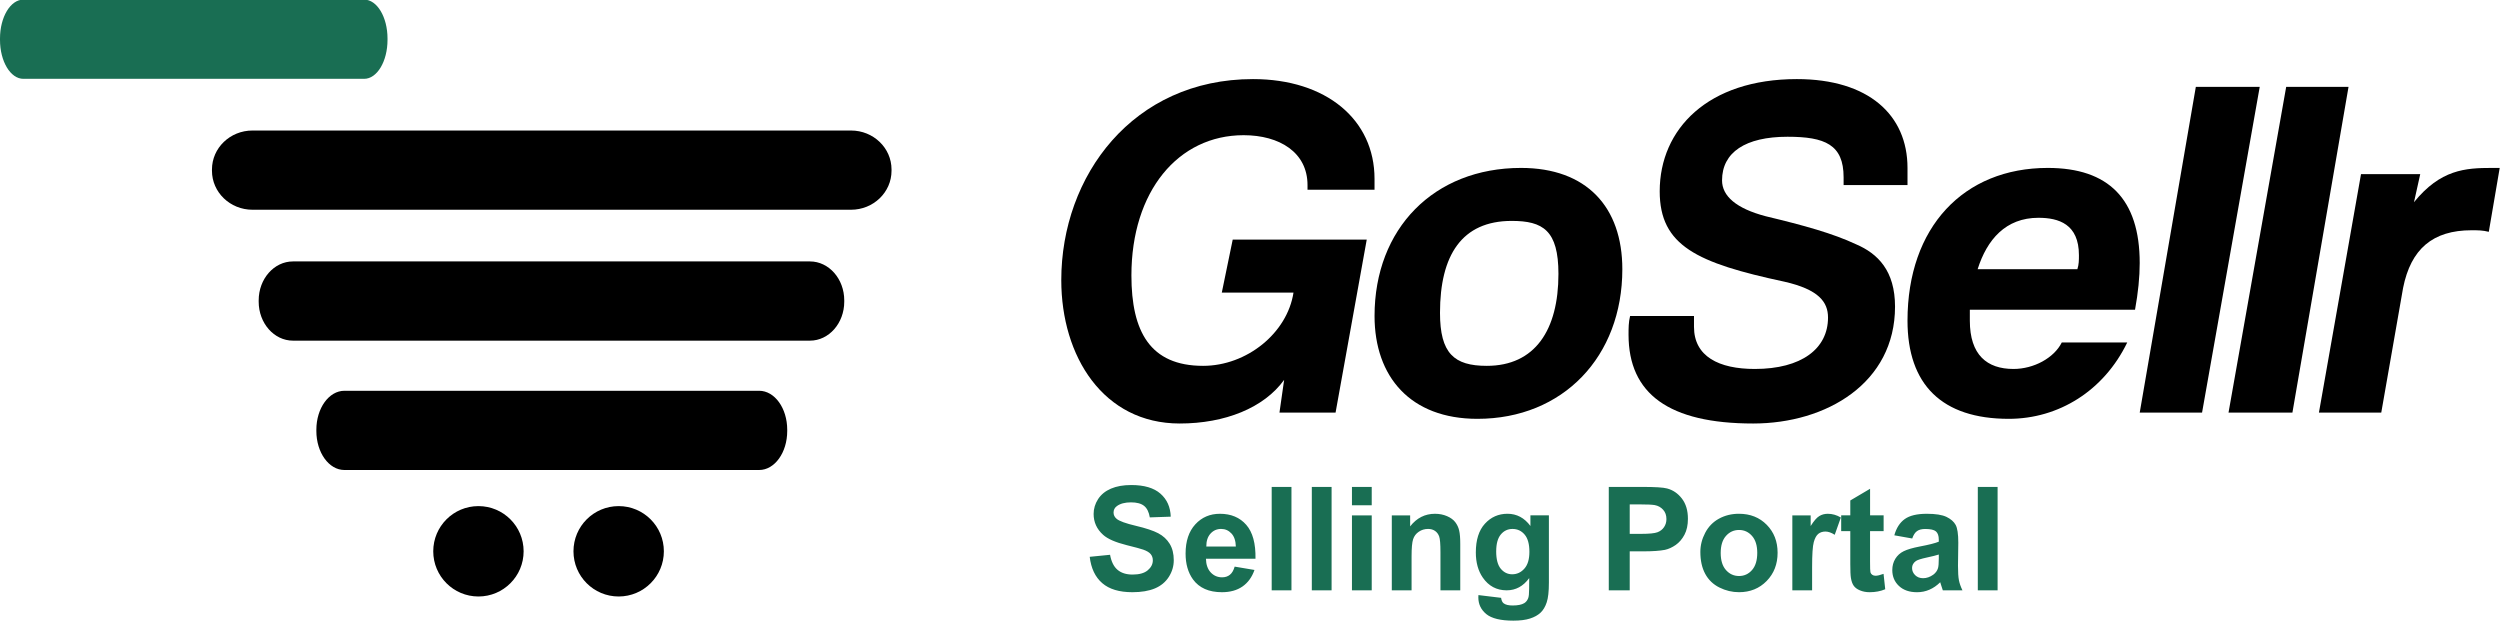 <svg width="154" height="39" viewBox="0 0 154 39" fill="none" xmlns="http://www.w3.org/2000/svg">
<g clip-path="url(#clip0_180_2)">
<path d="M67.125 34.3L68.38 34.175C68.456 34.594 68.606 34.902 68.837 35.098C69.066 35.295 69.376 35.393 69.767 35.393C70.179 35.393 70.491 35.306 70.699 35.131C70.908 34.956 71.014 34.752 71.014 34.518C71.014 34.367 70.97 34.238 70.882 34.132C70.795 34.026 70.641 33.934 70.422 33.857C70.272 33.803 69.931 33.712 69.397 33.579C68.711 33.407 68.229 33.196 67.952 32.945C67.562 32.594 67.367 32.166 67.367 31.66C67.367 31.335 67.459 31.03 67.641 30.747C67.826 30.463 68.09 30.248 68.434 30.1C68.78 29.952 69.195 29.878 69.684 29.878C70.481 29.878 71.081 30.055 71.483 30.409C71.887 30.763 72.097 31.234 72.118 31.827L70.828 31.871C70.773 31.542 70.656 31.306 70.476 31.162C70.297 31.018 70.027 30.945 69.668 30.945C69.297 30.945 69.007 31.022 68.797 31.177C68.662 31.277 68.595 31.408 68.595 31.574C68.595 31.725 68.658 31.855 68.786 31.961C68.947 32.098 69.341 32.242 69.965 32.389C70.589 32.536 71.05 32.691 71.348 32.848C71.648 33.007 71.882 33.222 72.051 33.496C72.22 33.771 72.304 34.109 72.304 34.51C72.304 34.875 72.203 35.217 72 35.536C71.796 35.855 71.51 36.092 71.14 36.247C70.769 36.402 70.306 36.48 69.754 36.48C68.948 36.48 68.33 36.295 67.899 35.922C67.467 35.551 67.21 35.01 67.126 34.3H67.125ZM76.057 34.904L77.276 35.109C77.121 35.555 76.873 35.895 76.536 36.129C76.198 36.363 75.776 36.48 75.27 36.48C74.468 36.48 73.873 36.218 73.489 35.693C73.184 35.271 73.032 34.74 73.032 34.099C73.032 33.334 73.233 32.734 73.631 32.3C74.029 31.866 74.535 31.649 75.146 31.649C75.831 31.649 76.373 31.876 76.769 32.33C77.166 32.783 77.355 33.479 77.338 34.416H74.286C74.294 34.778 74.392 35.059 74.58 35.261C74.767 35.462 75.002 35.563 75.28 35.563C75.471 35.563 75.632 35.511 75.76 35.407C75.891 35.304 75.989 35.136 76.055 34.904H76.057ZM76.128 33.668C76.119 33.314 76.029 33.044 75.855 32.86C75.681 32.674 75.471 32.582 75.222 32.582C74.957 32.582 74.737 32.68 74.564 32.874C74.39 33.068 74.306 33.334 74.309 33.667H76.128V33.668ZM78.336 36.364V29.994H79.554V36.364H78.336ZM80.808 36.364V29.994H82.026V36.364H80.808ZM83.28 31.124V29.994H84.498V31.124H83.28ZM83.28 36.364V31.747H84.498V36.364H83.28ZM89.951 36.364H88.732V34.011C88.732 33.513 88.705 33.191 88.653 33.045C88.599 32.898 88.515 32.786 88.397 32.704C88.279 32.623 88.136 32.582 87.97 32.582C87.757 32.582 87.565 32.64 87.396 32.756C87.225 32.871 87.11 33.026 87.048 33.216C86.984 33.408 86.953 33.76 86.953 34.276V36.364H85.735V31.747H86.865V32.425C87.27 31.907 87.778 31.649 88.394 31.649C88.664 31.649 88.911 31.698 89.135 31.794C89.361 31.892 89.529 32.015 89.644 32.165C89.759 32.315 89.84 32.486 89.884 32.677C89.93 32.868 89.952 33.141 89.952 33.497V36.363L89.951 36.364ZM91.07 36.657L92.467 36.826C92.491 36.991 92.544 37.104 92.627 37.166C92.745 37.254 92.927 37.298 93.176 37.298C93.494 37.298 93.733 37.251 93.894 37.154C94 37.089 94.082 36.988 94.138 36.846C94.175 36.745 94.194 36.557 94.194 36.285L94.2 35.61C93.832 36.113 93.37 36.364 92.812 36.364C92.192 36.364 91.7 36.102 91.338 35.577C91.054 35.164 90.911 34.647 90.911 34.033C90.911 33.259 91.097 32.669 91.47 32.261C91.842 31.853 92.306 31.648 92.861 31.648C93.431 31.648 93.903 31.899 94.274 32.4V31.746H95.412V35.886C95.412 36.43 95.368 36.837 95.277 37.106C95.188 37.376 95.062 37.586 94.899 37.74C94.737 37.893 94.52 38.015 94.25 38.101C93.978 38.189 93.636 38.232 93.223 38.232C92.44 38.232 91.885 38.096 91.557 37.829C91.23 37.559 91.066 37.219 91.066 36.805C91.066 36.765 91.068 36.715 91.071 36.657H91.07ZM92.165 33.962C92.165 34.45 92.26 34.809 92.448 35.035C92.638 35.262 92.872 35.376 93.15 35.376C93.446 35.376 93.698 35.259 93.903 35.025C94.11 34.793 94.211 34.449 94.211 33.992C94.211 33.515 94.114 33.16 93.917 32.93C93.721 32.698 93.472 32.583 93.171 32.583C92.879 32.583 92.638 32.697 92.449 32.925C92.261 33.151 92.166 33.497 92.166 33.963L92.165 33.962ZM99.101 36.364V29.994H101.163C101.944 29.994 102.453 30.025 102.69 30.089C103.055 30.185 103.36 30.393 103.606 30.713C103.852 31.034 103.976 31.448 103.976 31.954C103.976 32.346 103.905 32.673 103.763 32.94C103.621 33.207 103.442 33.416 103.224 33.569C103.006 33.72 102.783 33.822 102.559 33.871C102.251 33.931 101.809 33.963 101.227 33.963H100.391V36.365H99.101V36.364ZM100.391 31.07V32.886H101.093C101.599 32.886 101.935 32.851 102.105 32.785C102.276 32.718 102.41 32.614 102.506 32.47C102.602 32.328 102.652 32.163 102.652 31.974C102.652 31.74 102.584 31.549 102.448 31.399C102.312 31.248 102.141 31.153 101.933 31.114C101.78 31.086 101.473 31.071 101.01 31.071H100.392L100.391 31.07ZM104.742 33.998C104.742 33.592 104.841 33.199 105.041 32.819C105.242 32.438 105.525 32.149 105.891 31.949C106.257 31.749 106.665 31.648 107.117 31.648C107.816 31.648 108.386 31.875 108.832 32.329C109.279 32.784 109.5 33.356 109.5 34.05C109.5 34.75 109.275 35.33 108.825 35.79C108.375 36.249 107.809 36.479 107.125 36.479C106.703 36.479 106.3 36.383 105.916 36.191C105.533 36 105.241 35.719 105.041 35.349C104.841 34.979 104.742 34.529 104.742 33.998ZM105.995 34.063C105.995 34.522 106.104 34.873 106.321 35.117C106.539 35.361 106.806 35.482 107.124 35.482C107.441 35.482 107.708 35.361 107.923 35.117C108.138 34.873 108.247 34.52 108.247 34.055C108.247 33.603 108.138 33.254 107.923 33.011C107.708 32.767 107.441 32.646 107.124 32.646C106.806 32.646 106.539 32.767 106.321 33.011C106.104 33.254 105.995 33.606 105.995 34.063ZM111.626 36.364H110.408V31.747H111.537V32.403C111.731 32.093 111.907 31.889 112.063 31.793C112.218 31.697 112.395 31.649 112.592 31.649C112.871 31.649 113.139 31.726 113.397 31.879L113.019 32.943C112.812 32.81 112.621 32.743 112.445 32.743C112.273 32.743 112.127 32.791 112.009 32.884C111.891 32.979 111.797 33.148 111.729 33.393C111.66 33.639 111.626 34.156 111.626 34.94V36.364ZM116.031 31.747V32.717H115.195V34.587C115.195 34.967 115.202 35.188 115.218 35.25C115.234 35.312 115.27 35.364 115.329 35.406C115.385 35.446 115.453 35.466 115.535 35.466C115.649 35.466 115.812 35.428 116.027 35.349L116.13 36.297C115.847 36.419 115.526 36.48 115.168 36.48C114.949 36.48 114.752 36.442 114.575 36.368C114.398 36.295 114.27 36.198 114.188 36.081C114.105 35.961 114.049 35.803 114.016 35.601C113.991 35.459 113.978 35.171 113.978 34.736V32.716H113.417V31.746H113.978V30.829L115.197 30.109V31.746H116.033L116.031 31.747ZM117.793 33.171L116.69 32.975C116.815 32.524 117.03 32.191 117.333 31.974C117.637 31.757 118.089 31.649 118.689 31.649C119.233 31.649 119.639 31.713 119.906 31.842C120.171 31.971 120.359 32.134 120.467 32.333C120.576 32.531 120.631 32.894 120.631 33.426L120.612 34.85C120.612 35.255 120.632 35.553 120.67 35.746C120.708 35.939 120.781 36.145 120.888 36.365H119.678C119.647 36.285 119.607 36.166 119.561 36.008C119.542 35.935 119.528 35.889 119.518 35.866C119.311 36.071 119.088 36.224 118.851 36.326C118.614 36.429 118.361 36.481 118.093 36.481C117.62 36.481 117.247 36.352 116.974 36.094C116.701 35.838 116.565 35.511 116.565 35.117C116.565 34.857 116.627 34.624 116.752 34.42C116.877 34.217 117.05 34.06 117.275 33.951C117.499 33.843 117.823 33.749 118.245 33.667C118.814 33.56 119.211 33.46 119.43 33.367V33.245C119.43 33.008 119.372 32.839 119.256 32.736C119.139 32.635 118.919 32.585 118.597 32.585C118.379 32.585 118.21 32.628 118.089 32.716C117.966 32.801 117.868 32.954 117.792 33.173L117.793 33.171ZM119.43 34.159C119.274 34.21 119.026 34.273 118.687 34.345C118.349 34.418 118.126 34.489 118.022 34.557C117.864 34.671 117.783 34.813 117.783 34.987C117.783 35.159 117.848 35.306 117.974 35.431C118.102 35.555 118.263 35.617 118.461 35.617C118.68 35.617 118.891 35.544 119.091 35.4C119.238 35.288 119.336 35.155 119.382 34.995C119.412 34.891 119.43 34.692 119.43 34.401V34.158V34.159ZM121.833 36.365V29.995H123.052V36.365H121.833Z" fill="#196E53"/>
<path d="M52.422 8.04H15.553C14.174 8.04 13.057 9.114 13.057 10.44V10.52C13.057 11.845 14.174 12.92 15.553 12.92H52.422C53.801 12.92 54.918 11.845 54.918 10.52V10.44C54.918 9.114 53.801 8.04 52.422 8.04Z" fill="black"/>
<path d="M49.894 16.104H18.047C16.881 16.104 15.935 17.178 15.935 18.504V18.584C15.935 19.909 16.881 20.984 18.047 20.984H49.894C51.06 20.984 52.006 19.909 52.006 18.584V18.504C52.006 17.179 51.06 16.104 49.894 16.104Z" fill="black"/>
<path d="M46.765 24.072H21.216C20.262 24.072 19.488 25.146 19.488 26.472V26.552C19.488 27.878 20.262 28.952 21.216 28.952H46.765C47.719 28.952 48.493 27.878 48.493 26.552V26.472C48.493 25.146 47.719 24.072 46.765 24.072Z" fill="black"/>
<path d="M22.431 -0.024H1.44C0.645 -0.024 0 1.05 0 2.376V2.456C0 3.782 0.645 4.856 1.44 4.856H22.431C23.226 4.856 23.871 3.782 23.871 2.456V2.376C23.871 1.05 23.226 -0.024 22.431 -0.024Z" fill="#196E53"/>
<path d="M29.471 36.744C31.009 36.744 32.255 35.498 32.255 33.96C32.255 32.422 31.009 31.176 29.471 31.176C27.934 31.176 26.688 32.422 26.688 33.96C26.688 35.498 27.934 36.744 29.471 36.744Z" fill="black"/>
<path d="M38.11 36.744C39.648 36.744 40.894 35.498 40.894 33.96C40.894 32.422 39.648 31.176 38.11 31.176C36.572 31.176 35.326 32.422 35.326 33.96C35.326 35.498 36.572 36.744 38.11 36.744Z" fill="black"/>
<path d="M82.271 25.416L84.191 14.76H75.935L75.263 18.024H79.679C79.295 20.52 76.799 22.536 74.111 22.536C70.847 22.536 69.695 20.424 69.695 16.968C69.695 11.784 72.575 8.328 76.607 8.328C78.815 8.328 80.543 9.384 80.543 11.4V11.688H84.671C84.671 11.496 84.671 11.208 84.671 11.016C84.671 7.368 81.695 4.872 77.183 4.872C69.791 4.872 65.375 10.824 65.375 17.256C65.375 21.96 67.967 26.088 72.671 26.088C75.455 26.088 77.855 25.128 79.103 23.4L78.815 25.416H82.271Z" fill="black"/>
<path d="M91.584 22.536C89.568 22.536 88.704 21.768 88.704 19.272C88.704 15.72 90.048 13.608 93.12 13.608C95.04 13.608 96 14.184 96 16.872C96 20.328 94.56 22.536 91.584 22.536ZM91.008 25.8C96.288 25.8 99.936 21.96 99.936 16.584C99.936 12.744 97.728 10.344 93.696 10.344C88.32 10.344 84.672 14.088 84.672 19.464C84.672 23.208 86.88 25.8 91.008 25.8Z" fill="black"/>
<path d="M117.502 11.4C117.502 11.112 117.502 10.728 117.502 10.344C117.502 7.08 115.102 4.872 110.686 4.872C105.214 4.872 102.238 7.944 102.238 11.784C102.238 15.144 104.542 16.2 109.918 17.352C112.03 17.832 112.606 18.6 112.606 19.56C112.606 21.48 110.974 22.728 108.094 22.728C105.886 22.728 104.35 21.96 104.35 20.136C104.35 19.848 104.35 19.656 104.35 19.464H100.414C100.318 19.848 100.318 20.232 100.318 20.616C100.318 24.264 102.814 26.088 107.998 26.088C112.51 26.088 116.734 23.592 116.734 18.888C116.734 16.68 115.678 15.624 114.334 15.048C112.894 14.376 111.166 13.896 108.766 13.32C106.942 12.84 106.078 12.072 106.078 11.112C106.078 9.384 107.518 8.424 110.11 8.424C112.414 8.424 113.566 8.904 113.566 10.92C113.566 11.112 113.566 11.208 113.566 11.4H117.502Z" fill="black"/>
<path d="M131.518 19.08C131.71 18.024 131.806 17.064 131.806 16.2C131.806 12.264 129.886 10.344 126.142 10.344C120.958 10.344 117.502 13.992 117.502 19.752C117.502 23.688 119.614 25.8 123.742 25.8C126.814 25.8 129.598 24.072 131.038 21.096H127.006C126.526 22.056 125.278 22.728 124.03 22.728C122.398 22.728 121.342 21.864 121.342 19.752V19.08H131.518ZM121.822 16.584C122.398 14.76 123.55 13.416 125.566 13.416C126.814 13.416 128.062 13.8 128.062 15.72C128.062 16.008 128.062 16.296 127.966 16.584H121.822Z" fill="black"/>
<path d="M135.647 25.416L139.199 5.352H135.263L131.807 25.416H135.647Z" fill="black"/>
<path d="M141.213 25.416L144.669 5.352H140.829L137.277 25.416H141.213Z" fill="black"/>
<path d="M146.686 25.416L148.03 17.736C148.51 15.336 149.854 14.184 152.254 14.184C152.638 14.184 152.926 14.184 153.31 14.28L153.982 10.344H153.502C151.87 10.344 150.334 10.44 148.702 12.456L149.086 10.728H145.438L142.846 25.416H146.686Z" fill="black"/>
</g>
<defs>
<clipPath id="clip0_180_2">
<rect width="153.984" height="38.208" fill="white"/>
</clipPath>
</defs>
</svg>
